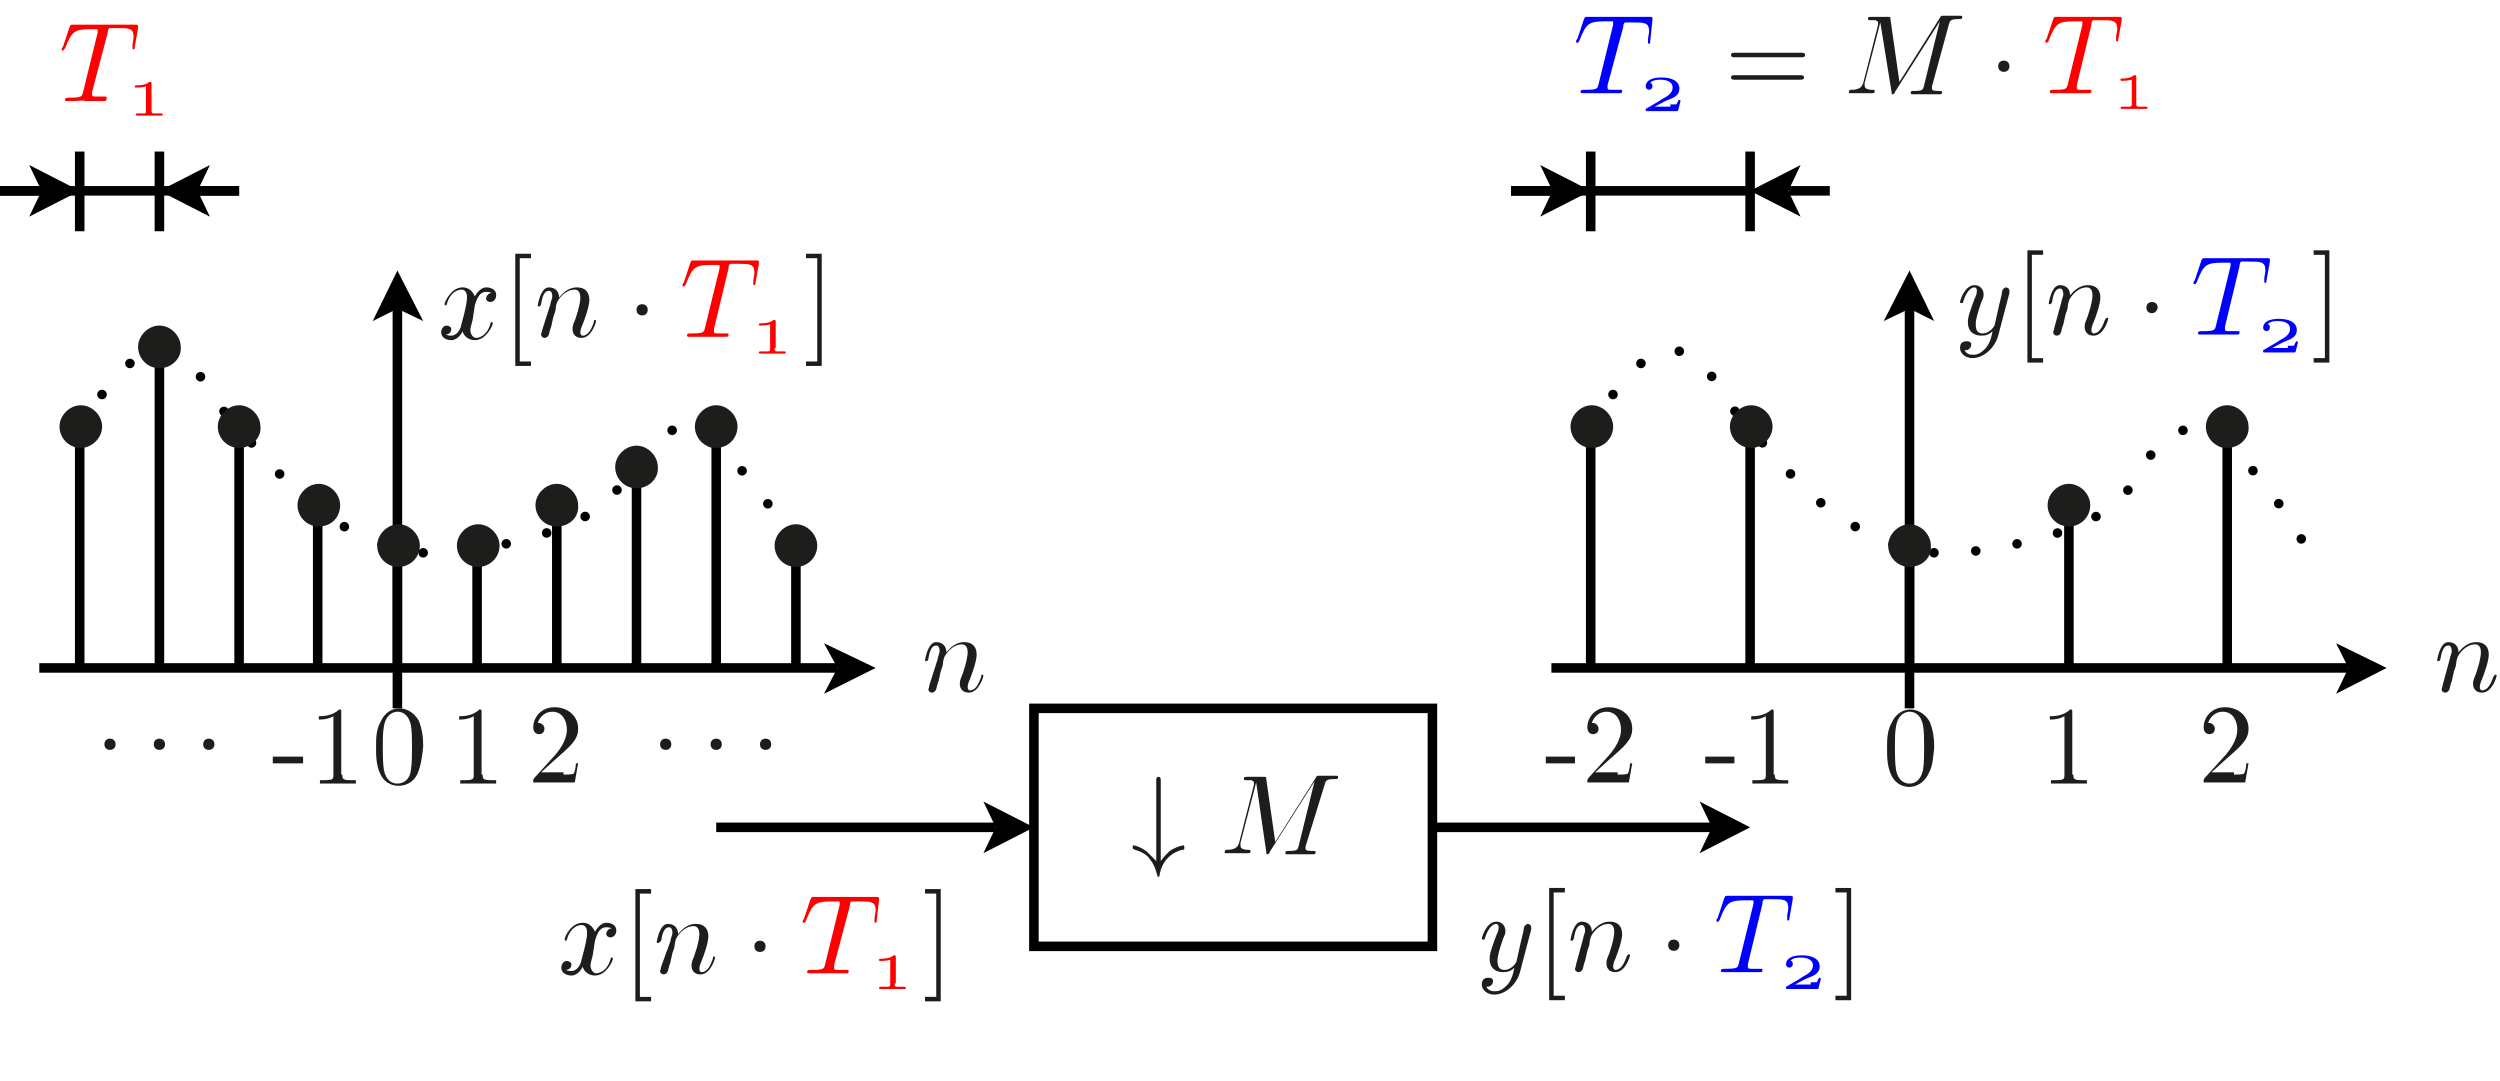 <?xml version="1.0" encoding="utf-8"?>
<!-- Generator: Adobe Illustrator 22.1.0, SVG Export Plug-In . SVG Version: 6.00 Build 0)  -->
<svg version="1.1" id="Layer_1" xmlns="http://www.w3.org/2000/svg" xmlns:xlink="http://www.w3.org/1999/xlink" x="0px" y="0px"
	 viewBox="0 0 222.7 96.3" style="enable-background:new 0 0 222.7 96.3;" xml:space="preserve">
<style type="text/css">
	.st0{fill:none;stroke:#000000;stroke-width:0.85;stroke-miterlimit:10;}
	.st1{fill:none;stroke:#000000;stroke-width:0.85;stroke-linecap:round;stroke-miterlimit:10;stroke-dasharray:0,3.732;}
	.st2{fill:#1D1D1B;}
	.st3{fill:#FF0000;}
	.st4{fill:#0000FF;}
</style>
<g>
	<polyline points="73.4,61.8 78,59.5 73.4,57.3 74.6,59.5 	"/>
	<line class="st0" x1="3.5" y1="59.5" x2="74.6" y2="59.5"/>
	<polyline points="37.7,28.6 35.4,24.1 33.2,28.6 35.4,27.5 	"/>
	<line class="st0" x1="35.4" y1="63.1" x2="35.4" y2="27.5"/>
	<path class="st1" d="M7.1,38.3c0,0,3.7-7.1,7.1-7.1c3.3,0,4.6,4.6,7.1,7.1c2.4,2.4,4.3,5.1,7.1,7.1c2.2,1.6,4.4,2.9,7.1,3.5
		c2.4,0.6,4.7,0.4,7.1,0c3.8-0.6,7.3-1.5,10.6-3.5c2.9-1.8,3.7-7.1,7.1-7.1c5,0,10.6,10.6,10.6,10.6l0,0"/>
	<path class="st0" d="M7.1,59.5V38.3 M14.2,59.5V31.2 M21.3,59.5V38.3 M28.3,59.5V45.4 M35.4,59.5V48.9 M42.5,59.5V48.9 M49.6,59.5
		V45.4 M56.7,59.5V41.8 M63.8,59.5V38.3 M70.9,59.5V48.9"/>
	<g>
		<path class="st2" d="M37.2,68.9C36.8,69.8,36,70,35.5,70c-0.5,0-1.2-0.2-1.6-1c-0.4-0.8-0.4-1.7-0.4-2.4c0-0.8,0-1.6,0.4-2.3
			c0.4-0.9,1.1-1.2,1.7-1.2c0.4,0,1.2,0.2,1.7,1.1c0.3,0.7,0.4,1.5,0.4,2.3C37.6,67.4,37.5,68.2,37.2,68.9z M36.6,68.6
			c0.1-0.6,0.1-1.3,0.1-2.1c0-0.6,0-1.4-0.1-1.9c-0.2-1-0.8-1.2-1.2-1.2c-0.2,0-1,0.1-1.2,1.3c-0.1,0.5-0.1,1.2-0.1,1.8
			c0,0.6,0,1.5,0.1,2.1c0.2,1,0.8,1.2,1.2,1.2C35.9,69.8,36.5,69.5,36.6,68.6z"/>
		<path class="st2" d="M43,69c0,0.4,0,0.5,0.9,0.5h0.3v0.3c-0.3,0-1.2,0-1.6,0c-0.4,0-1.3,0-1.6,0v-0.3h0.3c0.9,0,0.9-0.1,0.9-0.5
			v-5.2c-0.5,0.3-1.1,0.3-1.3,0.3v-0.3c0.3,0,1.2,0,1.8-0.6c0.2,0,0.2,0,0.2,0.3V69z"/>
	</g>
	<g>
		<path class="st2" d="M59.3,66.8c-0.3,0-0.5-0.2-0.5-0.5s0.2-0.5,0.5-0.5c0.3,0,0.5,0.2,0.5,0.5S59.6,66.8,59.3,66.8z"/>
		<path class="st2" d="M63.8,66.8c-0.3,0-0.5-0.2-0.5-0.5s0.2-0.5,0.5-0.5c0.3,0,0.5,0.2,0.5,0.5S64.1,66.8,63.8,66.8z"/>
		<path class="st2" d="M68.2,66.8c-0.3,0-0.5-0.2-0.5-0.5s0.2-0.5,0.5-0.5c0.3,0,0.5,0.2,0.5,0.5S68.5,66.8,68.2,66.8z"/>
	</g>
	<g>
		<path class="st2" d="M50.2,69c0.2,0,0.9,0,0.9-0.1c0.1-0.1,0.2-0.6,0.2-0.9h0.2l-0.3,1.7h-3.7c0-0.2,0-0.3,0.1-0.4l1.9-2.1
			c0.5-0.6,1-1.4,1-2.2c0-0.8-0.4-1.6-1.3-1.6c-0.6,0-1.1,0.4-1.3,1c0,0,0,0,0.1,0c0.3,0,0.5,0.3,0.5,0.5c0,0.4-0.3,0.5-0.5,0.5
			c0,0-0.5,0-0.5-0.6c0-0.9,0.7-1.8,1.9-1.8c1.2,0,2.1,0.8,2.1,1.9c0,1-0.6,1.5-2.2,2.9l-1.1,1H50.2z"/>
	</g>
	<g>
		<path class="st2" d="M83.5,58.8c0.1-0.5,0.2-0.6,0.2-0.8c0-0.3-0.1-0.5-0.3-0.5c-0.4,0-0.6,0.5-0.7,1.2c-0.1,0.2-0.1,0.2-0.2,0.2
			c0,0-0.1,0-0.1-0.1c0,0,0.1-0.6,0.3-1c0.1-0.2,0.3-0.6,0.7-0.6c0.5,0,0.9,0.3,0.9,0.9c0.2-0.2,0.7-0.9,1.6-0.9
			c0.7,0,1.1,0.4,1.1,1.1c0,0.6-0.4,1.7-0.6,2.2c-0.1,0.2-0.2,0.5-0.2,0.7c0,0.2,0.1,0.3,0.2,0.3c0.5,0,0.8-0.6,1-1.2
			c0-0.1,0-0.2,0.1-0.2c0,0,0.1,0,0.1,0.1c0,0.1-0.4,1.5-1.3,1.5c-0.5,0-0.8-0.3-0.8-0.8c0-0.1,0-0.2,0.1-0.5
			c0.2-0.4,0.6-1.7,0.6-2.3c0-0.3-0.1-0.7-0.5-0.7c-0.9,0-1.5,0.9-1.6,1.2c0,0-0.1,0.3-0.1,0.5c0,0.2-0.1,0.4-0.2,0.7l-0.2,0.9
			c-0.1,0.2-0.2,0.7-0.2,0.7c-0.1,0.2-0.2,0.3-0.4,0.3c-0.1,0-0.3-0.1-0.3-0.3c0,0,0.1-0.3,0.1-0.4L83.5,58.8z"/>
	</g>
	<g>
		<path class="st2" d="M42.1,28.5c-0.1,0.4-0.2,0.7-0.2,0.9c0,0.3,0.2,0.7,0.5,0.7c0.3,0,1-0.2,1.3-1.3c0-0.1,0-0.1,0.1-0.1
			c0,0,0.1,0,0.1,0.1c0,0.2-0.6,1.5-1.6,1.5c-0.6,0-1-0.4-1.1-0.8c0,0.1-0.4,0.8-1,0.8c-0.4,0-0.9-0.2-0.9-0.7
			c0-0.3,0.2-0.6,0.5-0.6c0.1,0,0.4,0.1,0.4,0.3c0,0.3-0.2,0.5-0.5,0.5c0.2,0.1,0.4,0.1,0.5,0.1c0.4,0,0.8-0.4,0.9-1
			c0.4-1.4,0.5-2.1,0.5-2.4c0-0.6-0.3-0.7-0.5-0.7c-0.3,0-1,0.2-1.3,1.3c0,0.1-0.1,0.1-0.1,0.1c0,0-0.1,0-0.1-0.1
			c0-0.2,0.6-1.5,1.6-1.5c0.3,0,0.8,0.1,1.1,0.8c0.1-0.2,0.5-0.8,1-0.8c0.3,0,0.9,0.1,0.9,0.7c0,0.4-0.3,0.6-0.5,0.6
			c-0.3,0-0.4-0.2-0.4-0.3c0-0.2,0.2-0.5,0.5-0.5c-0.2-0.1-0.4-0.1-0.5-0.1c-0.7,0-0.9,0.9-1,1.2L42.1,28.5z"/>
	</g>
	<g>
		<path class="st2" d="M45.9,32.6v-10h1.4V23h-1v9.2h1v0.4H45.9z"/>
	</g>
	<g>
		<path class="st2" d="M49,27.2c0.1-0.5,0.2-0.6,0.2-0.8c0-0.3-0.1-0.5-0.3-0.5c-0.4,0-0.6,0.5-0.7,1.2c-0.1,0.2-0.1,0.2-0.2,0.2
			c0,0-0.1,0-0.1-0.1c0,0,0.1-0.6,0.3-1c0.1-0.2,0.3-0.6,0.7-0.6c0.5,0,0.9,0.3,0.9,0.9c0.2-0.2,0.7-0.9,1.6-0.9
			c0.7,0,1.1,0.4,1.1,1.1c0,0.6-0.4,1.7-0.6,2.2c-0.1,0.2-0.2,0.5-0.2,0.7c0,0.2,0.1,0.3,0.2,0.3c0.5,0,0.8-0.6,1-1.2
			c0-0.1,0-0.2,0.1-0.2c0,0,0.1,0,0.1,0.1c0,0.1-0.4,1.5-1.3,1.5c-0.5,0-0.8-0.3-0.8-0.8c0-0.1,0-0.2,0.1-0.5
			c0.2-0.4,0.6-1.7,0.6-2.3c0-0.3-0.1-0.7-0.5-0.7c-0.9,0-1.5,0.9-1.6,1.2c0,0-0.1,0.3-0.1,0.5c0,0.2-0.1,0.4-0.2,0.7l-0.2,0.9
			c-0.1,0.2-0.2,0.7-0.2,0.7c-0.1,0.2-0.2,0.3-0.4,0.3c-0.1,0-0.3-0.1-0.3-0.3c0-0.1,0.1-0.3,0.1-0.4L49,27.2z"/>
	</g>
	<g>
		<path class="st2" d="M57.2,28.1c-0.3,0-0.5-0.2-0.5-0.5c0-0.3,0.2-0.5,0.5-0.5c0.3,0,0.5,0.2,0.5,0.5
			C57.7,27.9,57.5,28.1,57.2,28.1z"/>
	</g>
	<g>
		<path class="st3" d="M63.6,29.3c0,0.1,0,0.2,0,0.2c0,0.2,0.1,0.2,0.4,0.2c0.3,0,0.4,0,0.6,0c0.3,0,0.3,0,0.3,0.1
			c0,0.2-0.1,0.2-0.2,0.2c-0.3,0-0.6,0-0.9,0c-0.3,0-0.5,0-0.8,0c-0.3,0-0.6,0-0.8,0c-0.3,0-0.5,0-0.8,0c-0.1,0-0.2,0-0.2-0.1
			c0-0.2,0.1-0.2,0.4-0.2c1.1,0,1.1-0.1,1.2-0.5l1.3-5.3c0,0,0-0.1,0-0.2c0-0.1,0-0.1-0.3-0.1h-0.4c-1.5,0-1.7,0.2-2.3,1.7
			c-0.1,0.2-0.1,0.2-0.2,0.2c-0.1,0-0.1,0-0.1-0.1c0,0,0-0.2,0.1-0.2l0.6-1.8c0.1-0.2,0.1-0.2,0.3-0.2h5.5c0.2,0,0.3,0,0.3,0.1
			c0,0,0,0.1,0,0.2l-0.3,1.7c0,0.1,0,0.2-0.1,0.2c-0.1,0-0.1-0.1-0.1-0.1c0,0,0-0.1,0-0.2c0-0.3,0.1-0.6,0.1-0.8
			c0-0.8-0.4-0.8-1.5-0.8c-0.2,0-0.5,0-0.6,0c-0.1,0-0.2,0.1-0.2,0.4L63.6,29.3z"/>
	</g>
	<g>
		<path class="st3" d="M69,31c0,0.2,0,0.3,0.2,0.3c0.1,0,0.3,0,0.5,0c0.2,0,0.3,0,0.3,0.1s-0.1,0.1-0.1,0.1c-0.2,0-0.4,0-0.5,0
			c-0.2,0-0.4,0-0.6,0c-0.2,0-0.4,0-0.5,0c-0.2,0-0.4,0-0.6,0c0,0-0.1,0-0.1-0.1s0.1-0.1,0.2-0.1c0.2,0,0.4,0,0.6,0
			c0.2,0,0.2-0.1,0.2-0.3v-2.1c-0.4,0.1-0.7,0.1-0.8,0.1c-0.2,0-0.2,0-0.2-0.1s0.1-0.1,0.2-0.1c0.7,0,1-0.2,1.1-0.3
			c0.1,0,0.1,0,0.1,0c0.1,0,0.1,0.1,0.1,0.2V31z"/>
	</g>
	<g>
		<path class="st2" d="M73.2,32.6h-1.4v-0.4h1V23h-1v-0.4h1.4V32.6z"/>
	</g>
	<g>
		<path class="st2" d="M70.9,50.5c-1.1,0-1.9-0.9-1.9-1.9c0-1,0.9-1.9,1.9-1.9c1,0,1.9,0.9,1.9,1.9C72.8,49.7,71.9,50.5,70.9,50.5z"
			/>
	</g>
	<g>
		<path class="st2" d="M63.8,39.9c-1.1,0-1.9-0.9-1.9-1.9c0-1,0.9-1.9,1.9-1.9c1,0,1.9,0.9,1.9,1.9C65.7,39,64.9,39.9,63.8,39.9z"/>
	</g>
	<g>
		<path class="st2" d="M56.7,43.5c-1.1,0-1.9-0.9-1.9-1.9c0-1,0.9-1.9,1.9-1.9c1,0,1.9,0.9,1.9,1.9C58.7,42.6,57.8,43.5,56.7,43.5z"
			/>
	</g>
	<g>
		<path class="st2" d="M49.6,46.9c-1.1,0-1.9-0.9-1.9-1.9c0-1,0.9-1.9,1.9-1.9c1,0,1.9,0.9,1.9,1.9C51.6,46.1,50.7,46.9,49.6,46.9z"
			/>
	</g>
	<g>
		<path class="st2" d="M42.6,50.5c-1.1,0-1.9-0.9-1.9-1.9c0-1,0.9-1.9,1.9-1.9c1,0,1.9,0.9,1.9,1.9C44.5,49.7,43.6,50.5,42.6,50.5z"
			/>
	</g>
	<g>
		<path class="st2" d="M35.5,50.5c-1.1,0-1.9-0.9-1.9-1.9c0-1,0.9-1.9,1.9-1.9c1,0,1.9,0.9,1.9,1.9C37.4,49.7,36.5,50.5,35.5,50.5z"
			/>
	</g>
	<g>
		<path class="st2" d="M28.4,46.9c-1.1,0-1.9-0.9-1.9-1.9c0-1,0.9-1.9,1.9-1.9c1,0,1.9,0.9,1.9,1.9C30.3,46.1,29.5,46.9,28.4,46.9z"
			/>
	</g>
	<g>
		<path class="st2" d="M21.3,39.9c-1.1,0-1.9-0.9-1.9-1.9c0-1,0.9-1.9,1.9-1.9c1,0,1.9,0.9,1.9,1.9C23.3,39,22.4,39.9,21.3,39.9z"/>
	</g>
	<g>
		<path class="st2" d="M14.2,32.8c-1.1,0-1.9-0.9-1.9-1.9c0-1,0.9-1.9,1.9-1.9c1,0,1.9,0.9,1.9,1.9C16.2,31.9,15.3,32.8,14.2,32.8z"
			/>
	</g>
	<g>
		<path class="st2" d="M7.2,39.9c-1.1,0-1.9-0.9-1.9-1.9c0-1,0.9-1.9,1.9-1.9c1,0,1.9,0.9,1.9,1.9C9.1,39,8.2,39.9,7.2,39.9z"/>
	</g>
	<g>
		<path class="st2" d="M24.3,68v-0.6H27V68H24.3z"/>
		<path class="st2" d="M30.5,69c0,0.4,0,0.5,0.9,0.5h0.3v0.3c-0.3,0-1.2,0-1.6,0c-0.4,0-1.3,0-1.6,0v-0.3h0.3c0.9,0,0.9-0.1,0.9-0.5
			v-5.2c-0.5,0.3-1.1,0.3-1.3,0.3v-0.3c0.3,0,1.2,0,1.8-0.6c0.2,0,0.2,0,0.2,0.3V69z"/>
	</g>
	<g>
		<path class="st2" d="M9.8,66.8c-0.3,0-0.5-0.2-0.5-0.5s0.2-0.5,0.5-0.5c0.3,0,0.5,0.2,0.5,0.5S10.1,66.8,9.8,66.8z"/>
		<path class="st2" d="M14.2,66.8c-0.3,0-0.5-0.2-0.5-0.5s0.2-0.5,0.5-0.5c0.3,0,0.5,0.2,0.5,0.5S14.5,66.8,14.2,66.8z"/>
		<path class="st2" d="M18.6,66.8c-0.3,0-0.5-0.2-0.5-0.5s0.2-0.5,0.5-0.5c0.3,0,0.5,0.2,0.5,0.5S18.9,66.8,18.6,66.8z"/>
	</g>
	<path class="st0" d="M7.1,20.6v-7.1 M14.2,20.6v-7.1 M0,17h21.3"/>
	<polyline points="2.6,19.3 7.1,17 2.6,14.7 3.7,17 	"/>
	<line class="st0" x1="0" y1="17" x2="3.7" y2="17"/>
	<polyline points="18.7,14.7 14.2,17 18.7,19.3 17.6,17 	"/>
	<line class="st0" x1="21.3" y1="17" x2="17.6" y2="17"/>
	<g>
		<path class="st3" d="M8.2,8.2c0,0.1,0,0.2,0,0.2c0,0.2,0.1,0.2,0.4,0.2c0.3,0,0.4,0,0.6,0c0.3,0,0.3,0,0.3,0.1C9.5,9,9.4,9,9.3,9
			C9,9,8.7,9,8.4,9c-0.3,0-0.5,0-0.8,0C7.3,8.9,7,9,6.7,9C6.5,9,6.2,9,5.9,9C5.9,9,5.8,9,5.8,8.9c0-0.2,0.1-0.2,0.4-0.2
			c1.1,0,1.1-0.1,1.2-0.5l1.3-5.3c0,0,0-0.1,0-0.2c0-0.1,0-0.1-0.3-0.1H8.1c-1.5,0-1.7,0.2-2.3,1.7C5.7,4.4,5.7,4.5,5.6,4.5
			c-0.1,0-0.1,0-0.1-0.1c0,0,0-0.2,0.1-0.2l0.6-1.8c0.1-0.2,0.1-0.2,0.3-0.2H12c0.2,0,0.3,0,0.3,0.1c0,0,0,0.1,0,0.2L12,4.2
			c0,0.1,0,0.2-0.1,0.2c-0.1,0-0.1-0.1-0.1-0.1c0,0,0-0.1,0-0.2c0-0.3,0.1-0.6,0.1-0.8c0-0.8-0.4-0.8-1.5-0.8c-0.2,0-0.5,0-0.6,0
			c-0.1,0-0.2,0.1-0.2,0.4L8.2,8.2z"/>
	</g>
	<g>
		<path class="st3" d="M13.5,9.8c0,0.2,0,0.3,0.2,0.3c0.1,0,0.3,0,0.5,0c0.2,0,0.3,0,0.3,0.1s-0.1,0.1-0.1,0.1c-0.2,0-0.4,0-0.5,0
			c-0.2,0-0.4,0-0.6,0c-0.2,0-0.4,0-0.5,0c-0.2,0-0.4,0-0.6,0c0,0-0.1,0-0.1-0.1s0.1-0.1,0.2-0.1c0.2,0,0.4,0,0.6,0
			C13,10.1,13,10,13,9.8V7.7c-0.4,0.1-0.7,0.1-0.8,0.1c-0.2,0-0.2,0-0.2-0.1s0.1-0.1,0.2-0.1c0.7,0,1-0.2,1.1-0.3c0.1,0,0.1,0,0.1,0
			c0.1,0,0.1,0.1,0.1,0.2V9.8z"/>
	</g>
	<polyline points="208.1,61.8 212.6,59.5 208.1,57.3 209.2,59.5 	"/>
	<line class="st0" x1="138.2" y1="59.5" x2="209.2" y2="59.5"/>
	<polyline points="172.3,28.6 170.1,24.1 167.8,28.6 170.1,27.5 	"/>
	<line class="st0" x1="170.1" y1="63.1" x2="170.1" y2="27.5"/>
	<path class="st1" d="M141.7,38.3c0,0,3.7-7.1,7.1-7.1s4.6,4.6,7.1,7.1c2.4,2.4,4.3,5.1,7.1,7.1c2.2,1.6,4.4,2.9,7.1,3.5
		c2.4,0.6,4.7,0.4,7.1,0c3.8-0.6,7.3-1.5,10.6-3.5c2.9-1.8,3.7-7.1,7.1-7.1c5,0,10.6,10.6,10.6,10.6l0,0"/>
	<path class="st0" d="M141.7,59.5V38.3 M155.9,59.5V38.3 M170.1,59.5V48.9 M184.3,59.5V45.4 M198.4,59.5V38.3"/>
	<g>
		<path class="st2" d="M171.8,68.9c-0.4,0.9-1.2,1.2-1.7,1.2c-0.5,0-1.2-0.2-1.6-1c-0.4-0.8-0.4-1.7-0.4-2.4c0-0.8,0-1.6,0.4-2.3
			c0.4-0.9,1.1-1.2,1.7-1.2c0.4,0,1.2,0.2,1.7,1.1c0.3,0.7,0.4,1.5,0.4,2.3C172.2,67.4,172.2,68.2,171.8,68.9z M171.3,68.6
			c0.1-0.6,0.1-1.3,0.1-2.1c0-0.6,0-1.4-0.1-1.9c-0.2-1-0.8-1.2-1.2-1.2c-0.2,0-1,0.1-1.2,1.3c-0.1,0.5-0.1,1.2-0.1,1.8
			c0,0.6,0,1.5,0.1,2.1c0.2,1,0.8,1.2,1.2,1.2C170.6,69.8,171.1,69.5,171.3,68.6z"/>
		<path class="st2" d="M184.7,69c0,0.4,0,0.5,0.9,0.5h0.3v0.3c-0.3,0-1.2,0-1.6,0s-1.3,0-1.6,0v-0.3h0.3c0.9,0,0.9-0.1,0.9-0.5v-5.2
			c-0.5,0.3-1.1,0.3-1.3,0.3v-0.3c0.3,0,1.2,0,1.8-0.6c0.2,0,0.2,0,0.2,0.3V69z"/>
		<path class="st2" d="M199,69c0.2,0,0.9,0,0.9-0.1c0.1-0.1,0.2-0.6,0.2-0.9h0.2l-0.3,1.7h-3.7c0-0.2,0-0.3,0.1-0.4l1.9-2.1
			c0.5-0.6,1-1.4,1-2.2c0-0.8-0.4-1.6-1.3-1.6c-0.6,0-1.1,0.4-1.3,1c0,0,0,0,0.1,0c0.3,0,0.5,0.3,0.5,0.5c0,0.4-0.3,0.5-0.5,0.5
			c0,0-0.5,0-0.5-0.6c0-0.9,0.7-1.8,1.9-1.8c1.2,0,2.1,0.8,2.1,1.9c0,1-0.6,1.5-2.2,2.9l-1.1,1H199z"/>
	</g>
	<g>
		<path class="st2" d="M137.7,68v-0.6h2.6V68H137.7z"/>
		<path class="st2" d="M144.1,69c0.2,0,0.9,0,0.9-0.1c0.1-0.1,0.2-0.6,0.2-0.9h0.2l-0.3,1.7h-3.7c0-0.2,0-0.3,0.1-0.4l1.9-2.1
			c0.5-0.6,1-1.4,1-2.2c0-0.8-0.4-1.6-1.3-1.6c-0.6,0-1.1,0.4-1.3,1c0,0,0,0,0.1,0c0.3,0,0.5,0.3,0.5,0.5c0,0.4-0.3,0.5-0.5,0.5
			c0,0-0.5,0-0.5-0.6c0-0.9,0.7-1.8,1.9-1.8c1.2,0,2.1,0.8,2.1,1.9c0,1-0.6,1.5-2.2,2.9l-1.1,1H144.1z"/>
	</g>
	<g>
		<path class="st2" d="M218.2,58.8c0.1-0.5,0.2-0.6,0.2-0.8c0-0.3-0.1-0.5-0.3-0.5c-0.4,0-0.6,0.5-0.7,1.2c-0.1,0.2-0.1,0.2-0.2,0.2
			c0,0-0.1,0-0.1-0.1c0,0,0.1-0.6,0.3-1c0.1-0.2,0.3-0.6,0.7-0.6c0.5,0,0.9,0.3,0.9,0.9c0.2-0.2,0.7-0.9,1.6-0.9
			c0.7,0,1.1,0.4,1.1,1.1c0,0.6-0.4,1.7-0.6,2.2c-0.1,0.2-0.2,0.5-0.2,0.7c0,0.2,0.1,0.3,0.2,0.3c0.5,0,0.8-0.6,1-1.2
			c0.1-0.1,0.1-0.2,0.2-0.2c0,0,0.1,0,0.1,0.1c0,0.1-0.4,1.5-1.3,1.5c-0.5,0-0.8-0.3-0.8-0.8c0-0.1,0-0.2,0.1-0.5
			c0.2-0.4,0.6-1.7,0.6-2.3c0-0.3-0.1-0.7-0.5-0.7c-0.9,0-1.5,0.9-1.6,1.2c0,0-0.1,0.3-0.1,0.5c0,0.2-0.1,0.4-0.2,0.7l-0.2,0.9
			c-0.1,0.2-0.2,0.7-0.2,0.7c-0.1,0.2-0.2,0.3-0.4,0.3c-0.1,0-0.3-0.1-0.3-0.3c0,0,0.1-0.3,0.1-0.4L218.2,58.8z"/>
	</g>
	<g>
		<path class="st2" d="M178,29.9c-0.3,1.1-1.3,2-2.3,2c-0.6,0-1.1-0.4-1.1-0.9c0-0.5,0.3-0.6,0.6-0.6c0.1,0,0.4,0,0.4,0.3
			c0,0.2-0.1,0.3-0.2,0.4c-0.1,0.1-0.3,0.1-0.4,0.1c0.2,0.4,0.6,0.4,0.8,0.4c0.5,0,0.8-0.3,1.1-0.6c0.4-0.5,0.5-1,0.6-1.5
			c-0.3,0.3-0.6,0.4-1,0.4c-0.6,0-1.2-0.3-1.2-1.2c0-0.5,0.2-1,0.6-2.1c0.1-0.2,0.2-0.4,0.2-0.7c0-0.3-0.2-0.3-0.2-0.3
			c-0.3,0-0.7,0.3-1,1.2c0,0.2-0.1,0.2-0.2,0.2c0,0-0.1,0-0.1-0.1c0-0.1,0.4-1.5,1.3-1.5c0.5,0,0.8,0.4,0.8,0.8c0,0.2,0,0.3-0.2,0.7
			c-0.3,0.9-0.5,1.5-0.5,2c0,0.4,0.1,0.8,0.6,0.8c0.7,0,1.1-0.7,1.1-0.8l0.4-1.8c0.1-0.3,0.1-0.5,0.2-0.8c0-0.2,0.1-0.5,0.1-0.5
			c0.1-0.1,0.2-0.2,0.3-0.2c0.1,0,0.3,0.1,0.3,0.3c0,0.1,0,0.1,0,0.2L178,29.9z"/>
	</g>
	<g>
		<path class="st2" d="M180.6,32.3v-10h1.4v0.4h-1v9.2h1v0.4H180.6z"/>
	</g>
	<g>
		<path class="st2" d="M183.6,27c0.1-0.5,0.2-0.6,0.2-0.8c0-0.3-0.1-0.5-0.3-0.5c-0.4,0-0.6,0.5-0.7,1.2c-0.1,0.2-0.1,0.2-0.2,0.2
			c0,0-0.1,0-0.1-0.1c0,0,0.1-0.6,0.3-1c0.1-0.2,0.3-0.6,0.7-0.6c0.5,0,0.9,0.3,0.9,0.9c0.2-0.2,0.7-0.9,1.6-0.9
			c0.7,0,1.1,0.4,1.1,1.1c0,0.6-0.4,1.7-0.6,2.2c-0.1,0.2-0.2,0.5-0.2,0.7c0,0.2,0.1,0.3,0.2,0.3c0.5,0,0.8-0.6,1-1.2
			c0.1-0.1,0.1-0.2,0.2-0.2c0,0,0.1,0,0.1,0.1c0,0.1-0.4,1.5-1.3,1.5c-0.5,0-0.8-0.3-0.8-0.8c0-0.1,0-0.2,0.1-0.5
			c0.2-0.4,0.6-1.7,0.6-2.3c0-0.3-0.1-0.7-0.5-0.7c-0.9,0-1.5,0.9-1.6,1.2c0,0-0.1,0.3-0.1,0.5c0,0.2-0.1,0.4-0.2,0.7l-0.2,0.9
			c-0.1,0.2-0.2,0.7-0.2,0.7c-0.1,0.2-0.2,0.3-0.4,0.3c-0.1,0-0.3-0.1-0.3-0.3c0-0.1,0.1-0.3,0.1-0.4L183.6,27z"/>
	</g>
	<g>
		<path class="st2" d="M191.7,27.9c-0.3,0-0.5-0.2-0.5-0.5c0-0.3,0.2-0.5,0.5-0.5s0.5,0.2,0.5,0.5C192.2,27.6,192,27.9,191.7,27.9z"
			/>
	</g>
	<g>
		<path class="st4" d="M198.2,29.1c0,0.1,0,0.2,0,0.2c0,0.2,0.1,0.2,0.4,0.2c0.3,0,0.4,0,0.6,0c0.3,0,0.3,0,0.3,0.1
			c0,0.2-0.1,0.2-0.2,0.2c-0.3,0-0.6,0-0.9,0c-0.3,0-0.5,0-0.8,0c-0.3,0-0.6,0-0.8,0c-0.3,0-0.5,0-0.8,0c-0.1,0-0.2,0-0.2-0.1
			c0-0.2,0.1-0.2,0.4-0.2c1.1,0,1.1-0.1,1.2-0.5l1.3-5.3c0,0,0-0.1,0-0.2c0-0.1,0-0.1-0.3-0.1H198c-1.5,0-1.7,0.2-2.3,1.7
			c-0.1,0.2-0.1,0.2-0.2,0.2c-0.1,0-0.1,0-0.1-0.1c0,0,0-0.2,0.1-0.2l0.6-1.8c0.1-0.2,0.1-0.2,0.3-0.2h5.5c0.2,0,0.3,0,0.3,0.1
			c0,0,0,0.1,0,0.2l-0.3,1.7c0,0.1,0,0.2-0.1,0.2c-0.1,0-0.1-0.1-0.1-0.1c0,0,0-0.1,0-0.2c0-0.3,0.1-0.6,0.1-0.8
			c0-0.8-0.4-0.8-1.5-0.8c-0.2,0-0.5,0-0.6,0c-0.1,0-0.2,0.1-0.2,0.4L198.2,29.1z"/>
	</g>
	<g>
		<path class="st4" d="M203.8,30.8c0.2,0,0.4,0,0.5,0c0.1,0,0.1-0.2,0.2-0.3c0-0.1,0-0.1,0.1-0.1c0.1,0,0.1,0.1,0.1,0.1
			c0,0-0.2,0.8-0.2,0.8c0,0.1-0.1,0.1-0.2,0.1h-2.5c-0.2,0-0.2,0-0.2-0.1c0,0,0-0.1,0-0.1c0,0,1.4-0.8,1.5-0.9
			c0.4-0.2,0.9-0.5,0.9-1c0-0.5-0.5-0.7-1.1-0.7c-0.2,0-0.7,0-0.9,0.3c0.2,0,0.2,0.2,0.2,0.3c0,0.2-0.2,0.3-0.3,0.3
			c-0.1,0-0.3-0.1-0.3-0.3c0-0.5,0.5-0.8,1.4-0.8c0.9,0,1.6,0.3,1.6,1c0,0.6-0.5,0.8-1,1c-0.3,0.1-0.4,0.2-1.2,0.6v0H203.8z"/>
	</g>
	<g>
		<path class="st2" d="M207.5,32.3h-1.4v-0.4h1v-9.2h-1v-0.4h1.4V32.3z"/>
	</g>
	<g>
		<path class="st2" d="M198.4,39.9c-1.1,0-1.9-0.9-1.9-1.9c0-1,0.9-1.9,1.9-1.9c1,0,1.9,0.9,1.9,1.9C200.4,39,199.5,39.9,198.4,39.9
			z"/>
	</g>
	<g>
		<path class="st2" d="M184.3,46.9c-1.1,0-1.9-0.9-1.9-1.9c0-1,0.9-1.9,1.9-1.9c1,0,1.9,0.9,1.9,1.9
			C186.2,46.1,185.3,46.9,184.3,46.9z"/>
	</g>
	<g>
		<path class="st2" d="M170.1,50.5c-1.1,0-1.9-0.9-1.9-1.9c0-1,0.9-1.9,1.9-1.9c1,0,1.9,0.9,1.9,1.9
			C172.1,49.7,171.2,50.5,170.1,50.5z"/>
	</g>
	<g>
		<path class="st2" d="M156,39.9c-1.1,0-1.9-0.9-1.9-1.9c0-1,0.9-1.9,1.9-1.9c1,0,1.9,0.9,1.9,1.9C157.9,39,157,39.9,156,39.9z"/>
	</g>
	<g>
		<path class="st2" d="M141.8,39.9c-1.1,0-1.9-0.9-1.9-1.9c0-1,0.9-1.9,1.9-1.9c1,0,1.9,0.9,1.9,1.9C143.7,39,142.9,39.9,141.8,39.9
			z"/>
	</g>
	<g>
		<path class="st2" d="M151.9,68v-0.6h2.6V68H151.9z"/>
		<path class="st2" d="M158.1,69c0,0.4,0,0.5,0.9,0.5h0.3v0.3c-0.3,0-1.2,0-1.6,0s-1.3,0-1.6,0v-0.3h0.3c0.9,0,0.9-0.1,0.9-0.5v-5.2
			c-0.5,0.3-1.1,0.3-1.3,0.3v-0.3c0.3,0,1.2,0,1.8-0.6c0.2,0,0.2,0,0.2,0.3V69z"/>
	</g>
	<path class="st0" d="M141.7,20.6v-7.1 M155.9,20.6v-7.1 M134.6,17h21.3"/>
	<polyline points="137.2,19.3 141.7,17 137.2,14.7 138.3,17 	"/>
	<line class="st0" x1="134.6" y1="17" x2="138.3" y2="17"/>
	<polyline points="160.4,14.7 155.9,17 160.4,19.3 159.3,17 	"/>
	<line class="st0" x1="163" y1="17" x2="159.3" y2="17"/>
	<g>
		<path class="st4" d="M143.2,7.6c0,0.1,0,0.2,0,0.2c0,0.2,0.1,0.2,0.4,0.2c0.3,0,0.4,0,0.6,0c0.3,0,0.3,0,0.3,0.1
			c0,0.2-0.1,0.2-0.2,0.2c-0.3,0-0.6,0-0.9,0c-0.3,0-0.5,0-0.8,0c-0.3,0-0.6,0-0.8,0c-0.3,0-0.5,0-0.8,0c-0.1,0-0.2,0-0.2-0.1
			c0-0.2,0.1-0.2,0.4-0.2c1.1,0,1.1-0.1,1.2-0.5l1.3-5.3c0,0,0-0.1,0-0.2c0-0.1,0-0.1-0.3-0.1h-0.4c-1.5,0-1.7,0.2-2.3,1.7
			c-0.1,0.2-0.1,0.2-0.2,0.2c-0.1,0-0.1,0-0.1-0.1c0,0,0-0.2,0.1-0.2l0.6-1.8c0.1-0.2,0.1-0.2,0.3-0.2h5.5c0.2,0,0.3,0,0.3,0.1
			c0,0,0,0.1,0,0.2L147,3.7c0,0.1,0,0.2-0.1,0.2c-0.1,0-0.1-0.1-0.1-0.1c0,0,0-0.1,0-0.2c0-0.3,0.1-0.6,0.1-0.8
			c0-0.8-0.4-0.8-1.5-0.8c-0.2,0-0.5,0-0.6,0c-0.1,0-0.2,0.1-0.2,0.4L143.2,7.6z"/>
	</g>
	<g>
		<path class="st4" d="M148.8,9.3c0.2,0,0.4,0,0.5,0c0.1,0,0.1-0.2,0.2-0.3c0-0.1,0-0.1,0.1-0.1c0.1,0,0.1,0.1,0.1,0.1
			c0,0-0.2,0.8-0.2,0.8c0,0.1-0.1,0.1-0.2,0.1h-2.5c-0.2,0-0.2,0-0.2-0.1c0,0,0-0.1,0-0.1c0,0,1.4-0.8,1.5-0.9
			c0.4-0.2,0.9-0.5,0.9-1c0-0.5-0.5-0.7-1.1-0.7c-0.2,0-0.7,0-0.9,0.3c0.2,0,0.2,0.2,0.2,0.3c0,0.2-0.2,0.3-0.3,0.3
			c-0.1,0-0.3-0.1-0.3-0.3c0-0.5,0.5-0.8,1.4-0.8c0.9,0,1.6,0.3,1.6,1c0,0.6-0.5,0.8-1,1c-0.3,0.1-0.4,0.2-1.2,0.6v0H148.8z"/>
	</g>
	<g>
		<path class="st2" d="M154.5,5.1c-0.1,0-0.3,0-0.3-0.2s0.2-0.2,0.3-0.2h6c0.1,0,0.3,0,0.3,0.2s-0.2,0.2-0.3,0.2H154.5z M154.5,7.1
			c-0.1,0-0.3,0-0.3-0.2s0.2-0.2,0.3-0.2h5.9c0.1,0,0.3,0,0.3,0.2s-0.2,0.2-0.3,0.2H154.5z"/>
	</g>
	<g>
		<path class="st2" d="M172.1,7.7c0,0.2,0,0.2,0,0.2c0,0.2,0.3,0.2,0.6,0.2c0.2,0,0.3,0,0.3,0.1c0,0.2-0.1,0.2-0.2,0.2
			c-0.4,0-0.8,0-1.2,0c-0.3,0-1,0-1.2,0c0,0-0.2,0-0.2-0.1c0-0.2,0.1-0.2,0.3-0.2c0.8,0,0.8-0.1,0.9-0.5l1.4-5.7h0l-4,6.3
			c0,0.1-0.1,0.2-0.2,0.2c-0.1,0-0.1-0.1-0.1-0.2L167.5,2h0l-1.4,5.4c0,0.1,0,0.2,0,0.2c0,0.2,0.1,0.4,0.7,0.4c0.1,0,0.2,0,0.2,0.1
			c0,0.2-0.1,0.2-0.2,0.2c-0.3,0-0.7,0-1,0c-0.3,0-0.7,0-1,0c-0.1,0-0.1,0-0.1-0.1c0-0.2,0.1-0.2,0.2-0.2c0.8,0,1-0.3,1.1-0.7
			l1.3-5.1c0-0.1,0-0.1,0-0.2c0-0.1-0.1-0.1-0.2-0.2c-0.1,0-0.3,0-0.4,0c-0.2,0-0.3,0-0.3-0.1c0-0.2,0.1-0.2,0.3-0.2h1.4
			c0.3,0,0.3,0,0.3,0.2l0.8,5.6l3.6-5.7c0.1-0.2,0.1-0.2,0.4-0.2h1.3c0.2,0,0.3,0,0.3,0.1c0,0.2-0.1,0.2-0.3,0.2
			c-0.7,0-0.8,0.1-0.9,0.5L172.1,7.7z"/>
	</g>
	<g>
		<path class="st2" d="M178.5,6.4c-0.3,0-0.5-0.2-0.5-0.5c0-0.3,0.2-0.5,0.5-0.5s0.5,0.2,0.5,0.5C179,6.2,178.8,6.4,178.5,6.4z"/>
	</g>
	<g>
		<path class="st3" d="M185,7.6c0,0.1,0,0.2,0,0.2c0,0.2,0.1,0.2,0.4,0.2c0.3,0,0.4,0,0.6,0c0.3,0,0.3,0,0.3,0.1
			c0,0.2-0.1,0.2-0.2,0.2c-0.3,0-0.6,0-0.9,0c-0.3,0-0.5,0-0.8,0c-0.3,0-0.6,0-0.8,0c-0.3,0-0.5,0-0.8,0c-0.1,0-0.2,0-0.2-0.1
			c0-0.2,0.1-0.2,0.4-0.2c1.1,0,1.1-0.1,1.2-0.5l1.3-5.3c0,0,0-0.1,0-0.2c0-0.1,0-0.1-0.3-0.1h-0.4c-1.5,0-1.7,0.2-2.3,1.7
			c-0.1,0.2-0.1,0.2-0.2,0.2c-0.1,0-0.1,0-0.1-0.1c0,0,0-0.2,0.1-0.2l0.6-1.8c0.1-0.2,0.1-0.2,0.3-0.2h5.5c0.2,0,0.3,0,0.3,0.1
			c0,0,0,0.1,0,0.2l-0.3,1.7c0,0.1,0,0.2-0.1,0.2c-0.1,0-0.1-0.1-0.1-0.1c0,0,0-0.1,0-0.2c0-0.3,0.1-0.6,0.1-0.8
			c0-0.8-0.4-0.8-1.5-0.8c-0.2,0-0.5,0-0.6,0c-0.1,0-0.2,0.1-0.2,0.4L185,7.6z"/>
	</g>
	<g>
		<path class="st3" d="M190.3,9.2c0,0.2,0,0.3,0.2,0.3c0.1,0,0.3,0,0.5,0c0.2,0,0.3,0,0.3,0.1s-0.1,0.1-0.1,0.1c-0.2,0-0.4,0-0.5,0
			c-0.2,0-0.4,0-0.6,0c-0.2,0-0.4,0-0.5,0c-0.2,0-0.4,0-0.6,0c0,0-0.1,0-0.1-0.1s0.1-0.1,0.2-0.1c0.2,0,0.4,0,0.6,0
			c0.2,0,0.2-0.1,0.2-0.3V7.1c-0.4,0.1-0.7,0.1-0.8,0.1c-0.2,0-0.2,0-0.2-0.1S188.8,7,189,7c0.7,0,1-0.2,1.1-0.3c0.1,0,0.1,0,0.1,0
			c0.1,0,0.1,0.1,0.1,0.2V9.2z"/>
	</g>
	<polyline points="151.4,76 155.9,73.7 151.4,71.4 152.5,73.7 	"/>
	<line class="st0" x1="127.6" y1="73.7" x2="152.5" y2="73.7"/>
	<polyline points="87.6,76 92.1,73.7 87.6,71.4 88.7,73.7 	"/>
	<line class="st0" x1="63.8" y1="73.7" x2="88.7" y2="73.7"/>
	<g>
		<path class="st2" d="M103.4,76.7c0.2-0.3,0.5-0.6,0.8-0.9c0.6-0.4,1.2-0.5,1.2-0.5c0.1,0,0.1,0.1,0.1,0.2c0,0.2,0,0.2-0.2,0.2
			c-1.1,0.3-1.8,1.1-2,2.2c0,0.1,0,0.2-0.1,0.2c-0.1,0-0.1,0-0.1-0.1c-0.1-0.3-0.2-0.9-0.7-1.5c-0.2-0.3-0.6-0.6-1.3-0.8
			c-0.2-0.1-0.2-0.1-0.2-0.2c0-0.1,0-0.2,0.1-0.2c0,0,0.6,0.1,1.2,0.6c0.2,0.2,0.5,0.5,0.8,0.8v-7.1c0-0.2,0-0.4,0.2-0.4
			c0.2,0,0.2,0.2,0.2,0.4V76.7z"/>
	</g>
	<g>
		<path class="st2" d="M116.3,75.4c0,0.2,0,0.2,0,0.2c0,0.2,0.3,0.2,0.6,0.2c0.2,0,0.3,0,0.3,0.1c0,0.2-0.1,0.2-0.2,0.2
			c-0.4,0-0.8,0-1.2,0c-0.3,0-1,0-1.2,0c0,0-0.1,0-0.1-0.1c0-0.2,0.1-0.2,0.3-0.2c0.8,0,0.8-0.1,0.9-0.5l1.4-5.7h0l-4,6.3
			c0,0.1-0.1,0.2-0.2,0.2c-0.1,0-0.1-0.1-0.1-0.2l-0.9-6.2h0l-1.4,5.4c0,0.1,0,0.2,0,0.2c0,0.2,0.1,0.4,0.7,0.4c0.1,0,0.2,0,0.2,0.1
			c0,0.2-0.1,0.2-0.2,0.2c-0.3,0-0.7,0-1,0c-0.3,0-0.7,0-1,0c-0.1,0-0.1,0-0.1-0.1c0-0.2,0.1-0.2,0.2-0.2c0.8,0,1-0.3,1.1-0.7
			l1.3-5.1c0-0.1,0-0.1,0-0.2c0-0.1-0.1-0.1-0.2-0.2c-0.1,0-0.3,0-0.4,0c-0.2,0-0.3,0-0.3-0.1c0-0.2,0.1-0.2,0.3-0.2h1.4
			c0.3,0,0.3,0,0.3,0.2l0.8,5.6l3.6-5.7c0.1-0.2,0.1-0.2,0.4-0.2h1.3c0.2,0,0.3,0,0.3,0.1c0,0.2-0.1,0.2-0.3,0.2
			c-0.7,0-0.8,0.1-0.9,0.5L116.3,75.4z"/>
	</g>
	<polygon class="st0" points="92.1,73.7 92.1,84.3 127.6,84.3 127.6,63.1 92.1,63.1 	"/>
	<g>
		<path class="st2" d="M52.8,85.1c-0.1,0.4-0.2,0.7-0.2,0.9c0,0.3,0.2,0.7,0.5,0.7c0.3,0,1-0.2,1.3-1.3c0-0.1,0-0.1,0.1-0.1
			c0,0,0.1,0,0.1,0.1c0,0.2-0.6,1.5-1.6,1.5c-0.6,0-1-0.4-1.1-0.8c0,0.1-0.4,0.8-1,0.8c-0.4,0-0.9-0.2-0.9-0.7
			c0-0.3,0.2-0.6,0.5-0.6c0.1,0,0.4,0.1,0.4,0.3c0,0.3-0.2,0.5-0.5,0.5c0.2,0.1,0.4,0.1,0.5,0.1c0.4,0,0.8-0.4,0.9-1
			c0.4-1.4,0.5-2.1,0.5-2.4c0-0.6-0.3-0.7-0.5-0.7c-0.3,0-1,0.2-1.3,1.3c0,0.1-0.1,0.1-0.1,0.1c0,0-0.1,0-0.1-0.1
			c0-0.3,0.6-1.5,1.6-1.5c0.3,0,0.8,0.1,1.1,0.8c0.1-0.2,0.5-0.8,1-0.8c0.3,0,0.9,0.1,0.9,0.7c0,0.4-0.3,0.6-0.5,0.6
			c-0.3,0-0.4-0.2-0.4-0.3c0-0.2,0.2-0.5,0.5-0.5c-0.2-0.1-0.4-0.1-0.5-0.1c-0.7,0-0.9,0.9-1,1.2L52.8,85.1z"/>
	</g>
	<g>
		<path class="st2" d="M56.6,89.2v-10H58v0.4h-1v9.2h1v0.4H56.6z"/>
	</g>
	<g>
		<path class="st2" d="M59.7,83.9c0.1-0.5,0.2-0.6,0.2-0.8c0-0.3-0.1-0.5-0.3-0.5c-0.4,0-0.6,0.5-0.7,1.2C58.7,84,58.7,84,58.6,84
			c0,0-0.1,0-0.1-0.1c0,0,0.1-0.6,0.3-1c0.1-0.2,0.3-0.6,0.7-0.6c0.5,0,0.9,0.3,0.9,0.9c0.2-0.2,0.7-0.9,1.6-0.9
			c0.7,0,1.1,0.4,1.1,1.1c0,0.6-0.4,1.7-0.6,2.2c-0.1,0.2-0.2,0.5-0.2,0.7c0,0.2,0.1,0.3,0.2,0.3c0.5,0,0.8-0.6,1-1.2
			c0-0.1,0-0.2,0.1-0.2c0,0,0.1,0,0.1,0.1c0,0.1-0.4,1.5-1.3,1.5c-0.5,0-0.8-0.3-0.8-0.8c0-0.1,0-0.2,0.1-0.5
			c0.2-0.4,0.6-1.7,0.6-2.3c0-0.3-0.1-0.7-0.5-0.7c-0.9,0-1.5,0.9-1.6,1.2c0,0-0.1,0.3-0.1,0.5c0,0.2-0.1,0.4-0.2,0.7l-0.2,0.9
			c-0.1,0.2-0.2,0.7-0.2,0.7c-0.1,0.2-0.2,0.3-0.4,0.3c-0.1,0-0.3-0.1-0.3-0.3c0,0,0.1-0.3,0.1-0.4L59.7,83.9z"/>
	</g>
	<g>
		<path class="st2" d="M67.7,84.8c-0.3,0-0.5-0.2-0.5-0.5s0.2-0.5,0.5-0.5c0.3,0,0.5,0.2,0.5,0.5S68,84.8,67.7,84.8z"/>
	</g>
	<g>
		<path class="st3" d="M74.3,86c0,0.1,0,0.2,0,0.2c0,0.2,0.1,0.2,0.4,0.2c0.3,0,0.4,0,0.6,0c0.3,0,0.3,0,0.3,0.1
			c0,0.2-0.1,0.2-0.2,0.2c-0.3,0-0.6,0-0.9,0c-0.3,0-0.5,0-0.8,0c-0.3,0-0.6,0-0.8,0c-0.3,0-0.5,0-0.8,0c-0.1,0-0.2,0-0.2-0.1
			c0-0.2,0.1-0.2,0.4-0.2c1.1,0,1.1-0.1,1.2-0.5l1.3-5.3c0,0,0-0.1,0-0.2c0-0.1,0-0.1-0.3-0.1h-0.4c-1.5,0-1.7,0.2-2.3,1.7
			c-0.1,0.2-0.1,0.2-0.2,0.2c-0.1,0-0.1,0-0.1-0.1c0,0,0-0.2,0.1-0.2l0.6-1.8c0.1-0.2,0.1-0.2,0.3-0.2h5.5c0.2,0,0.3,0,0.3,0.1
			c0,0,0,0.1,0,0.2L78.1,82c0,0.1,0,0.2-0.1,0.2c-0.1,0-0.1-0.1-0.1-0.1c0,0,0-0.2,0-0.2c0-0.3,0.1-0.6,0.1-0.8
			c0-0.8-0.4-0.8-1.5-0.8c-0.2,0-0.5,0-0.6,0c-0.1,0-0.2,0.1-0.2,0.4L74.3,86z"/>
	</g>
	<g>
		<path class="st3" d="M79.7,87.6c0,0.2,0,0.3,0.2,0.3c0.1,0,0.3,0,0.5,0c0.2,0,0.3,0,0.3,0.1c0,0.1-0.1,0.1-0.1,0.1
			c-0.2,0-0.4,0-0.5,0c-0.2,0-0.4,0-0.6,0c-0.2,0-0.4,0-0.5,0c-0.2,0-0.4,0-0.6,0c0,0-0.1,0-0.1-0.1c0-0.1,0.1-0.1,0.2-0.1
			c0.2,0,0.4,0,0.6,0c0.2,0,0.2-0.1,0.2-0.3v-2.1c-0.4,0.1-0.7,0.1-0.8,0.1c-0.2,0-0.2,0-0.2-0.1c0-0.1,0.1-0.1,0.2-0.1
			c0.7,0,1-0.2,1.1-0.3c0.1,0,0.1,0,0.1,0c0.1,0,0.1,0.1,0.1,0.2V87.6z"/>
	</g>
	<g>
		<path class="st2" d="M83.8,89.2h-1.4v-0.4h1v-9.2h-1v-0.4h1.4V89.2z"/>
	</g>
	<g>
		<path class="st2" d="M135.4,86.6c-0.3,1.1-1.3,2-2.3,2c-0.6,0-1.1-0.4-1.1-0.9c0-0.5,0.3-0.6,0.6-0.6c0.1,0,0.4,0,0.4,0.3
			c0,0.2-0.1,0.3-0.2,0.4c-0.1,0.1-0.3,0.1-0.4,0.1c0.2,0.4,0.6,0.4,0.8,0.4c0.5,0,0.8-0.3,1.1-0.6c0.4-0.5,0.5-1,0.6-1.5
			c-0.3,0.3-0.6,0.4-1,0.4c-0.6,0-1.2-0.3-1.2-1.2c0-0.5,0.2-1,0.6-2.1c0.1-0.2,0.2-0.4,0.2-0.7c0-0.3-0.2-0.3-0.2-0.3
			c-0.3,0-0.7,0.3-1,1.2c0,0.2-0.1,0.2-0.2,0.2c0,0-0.1,0-0.1-0.1c0-0.1,0.4-1.5,1.3-1.5c0.5,0,0.8,0.4,0.8,0.8c0,0.2,0,0.3-0.2,0.7
			c-0.3,0.9-0.5,1.5-0.5,2c0,0.4,0.1,0.8,0.6,0.8c0.7,0,1.1-0.7,1.1-0.8l0.4-1.8c0.1-0.3,0.1-0.5,0.2-0.8c0-0.2,0.1-0.5,0.1-0.5
			c0.1-0.1,0.2-0.2,0.3-0.2c0.1,0,0.3,0.1,0.3,0.3c0,0.1,0,0.1,0,0.2L135.4,86.6z"/>
	</g>
	<g>
		<path class="st2" d="M138,89.1v-10h1.4v0.4h-1v9.2h1v0.4H138z"/>
	</g>
	<g>
		<path class="st2" d="M141,83.7c0.1-0.5,0.2-0.6,0.2-0.8c0-0.3-0.1-0.5-0.3-0.5c-0.4,0-0.6,0.5-0.7,1.2c-0.1,0.2-0.1,0.2-0.2,0.2
			c0,0-0.1,0-0.1-0.1c0,0,0.1-0.6,0.3-1c0.1-0.2,0.3-0.6,0.7-0.6c0.5,0,0.9,0.3,0.9,0.9c0.2-0.2,0.7-0.9,1.6-0.9
			c0.7,0,1.1,0.4,1.1,1.1c0,0.6-0.4,1.7-0.6,2.2c-0.1,0.2-0.2,0.5-0.2,0.7c0,0.2,0.1,0.3,0.2,0.3c0.5,0,0.8-0.6,1-1.2
			c0.1-0.1,0.1-0.2,0.2-0.2c0,0,0.1,0,0.1,0.1c0,0.1-0.4,1.5-1.3,1.5c-0.5,0-0.8-0.3-0.8-0.8c0-0.1,0-0.2,0.1-0.5
			c0.2-0.4,0.6-1.7,0.6-2.3c0-0.3-0.1-0.7-0.5-0.7c-0.9,0-1.5,0.9-1.6,1.2c0,0-0.1,0.3-0.1,0.5c0,0.2-0.1,0.4-0.2,0.7l-0.2,0.9
			c-0.1,0.2-0.2,0.7-0.2,0.7c-0.1,0.2-0.2,0.3-0.4,0.3c-0.1,0-0.3-0.1-0.3-0.3c0,0,0.1-0.3,0.1-0.4L141,83.7z"/>
	</g>
	<g>
		<path class="st2" d="M149.1,84.7c-0.3,0-0.5-0.2-0.5-0.5s0.2-0.5,0.5-0.5s0.5,0.2,0.5,0.5S149.4,84.7,149.1,84.7z"/>
	</g>
	<g>
		<path class="st4" d="M155.7,85.9c0,0.1,0,0.2,0,0.2c0,0.2,0.1,0.2,0.4,0.2c0.3,0,0.4,0,0.6,0c0.3,0,0.3,0,0.3,0.1
			c0,0.2-0.1,0.2-0.2,0.2c-0.3,0-0.6,0-0.9,0c-0.3,0-0.5,0-0.8,0c-0.3,0-0.6,0-0.8,0c-0.3,0-0.5,0-0.8,0c-0.1,0-0.2,0-0.2-0.1
			c0-0.2,0.1-0.2,0.4-0.2c1.1,0,1.1-0.1,1.2-0.5l1.3-5.3c0,0,0-0.1,0-0.2c0-0.1,0-0.1-0.3-0.1h-0.4c-1.5,0-1.7,0.2-2.3,1.7
			c-0.1,0.2-0.1,0.2-0.2,0.2c-0.1,0-0.1,0-0.1-0.1c0,0,0-0.2,0.1-0.2l0.6-1.8c0.1-0.2,0.1-0.2,0.3-0.2h5.5c0.2,0,0.3,0,0.3,0.1
			c0,0,0,0.1,0,0.2l-0.3,1.7c0,0.1,0,0.2-0.1,0.2c-0.1,0-0.1-0.1-0.1-0.1c0,0,0-0.2,0-0.2c0-0.3,0.1-0.6,0.1-0.8
			c0-0.8-0.4-0.8-1.5-0.8c-0.2,0-0.5,0-0.6,0c-0.1,0-0.2,0.1-0.2,0.4L155.7,85.9z"/>
	</g>
	<g>
		<path class="st4" d="M161.3,87.5c0.2,0,0.4,0,0.5,0c0.1,0,0.1-0.2,0.2-0.3c0-0.1,0-0.1,0.1-0.1c0.1,0,0.1,0.1,0.1,0.1
			c0,0-0.2,0.8-0.2,0.8c0,0.1-0.1,0.1-0.2,0.1h-2.5c-0.2,0-0.2,0-0.2-0.1c0,0,0-0.1,0-0.1c0,0,1.4-0.8,1.5-0.9
			c0.4-0.2,0.9-0.5,0.9-1c0-0.5-0.5-0.7-1.1-0.7c-0.2,0-0.7,0-0.9,0.3c0.2,0,0.2,0.2,0.2,0.3c0,0.2-0.2,0.3-0.3,0.3
			c-0.1,0-0.3-0.1-0.3-0.3c0-0.5,0.5-0.8,1.4-0.8c0.9,0,1.6,0.3,1.6,1c0,0.6-0.5,0.8-1,1c-0.3,0.1-0.4,0.2-1.2,0.6v0H161.3z"/>
	</g>
	<g>
		<path class="st2" d="M164.9,89.1h-1.4v-0.4h1v-9.2h-1v-0.4h1.4V89.1z"/>
	</g>
</g>
</svg>

